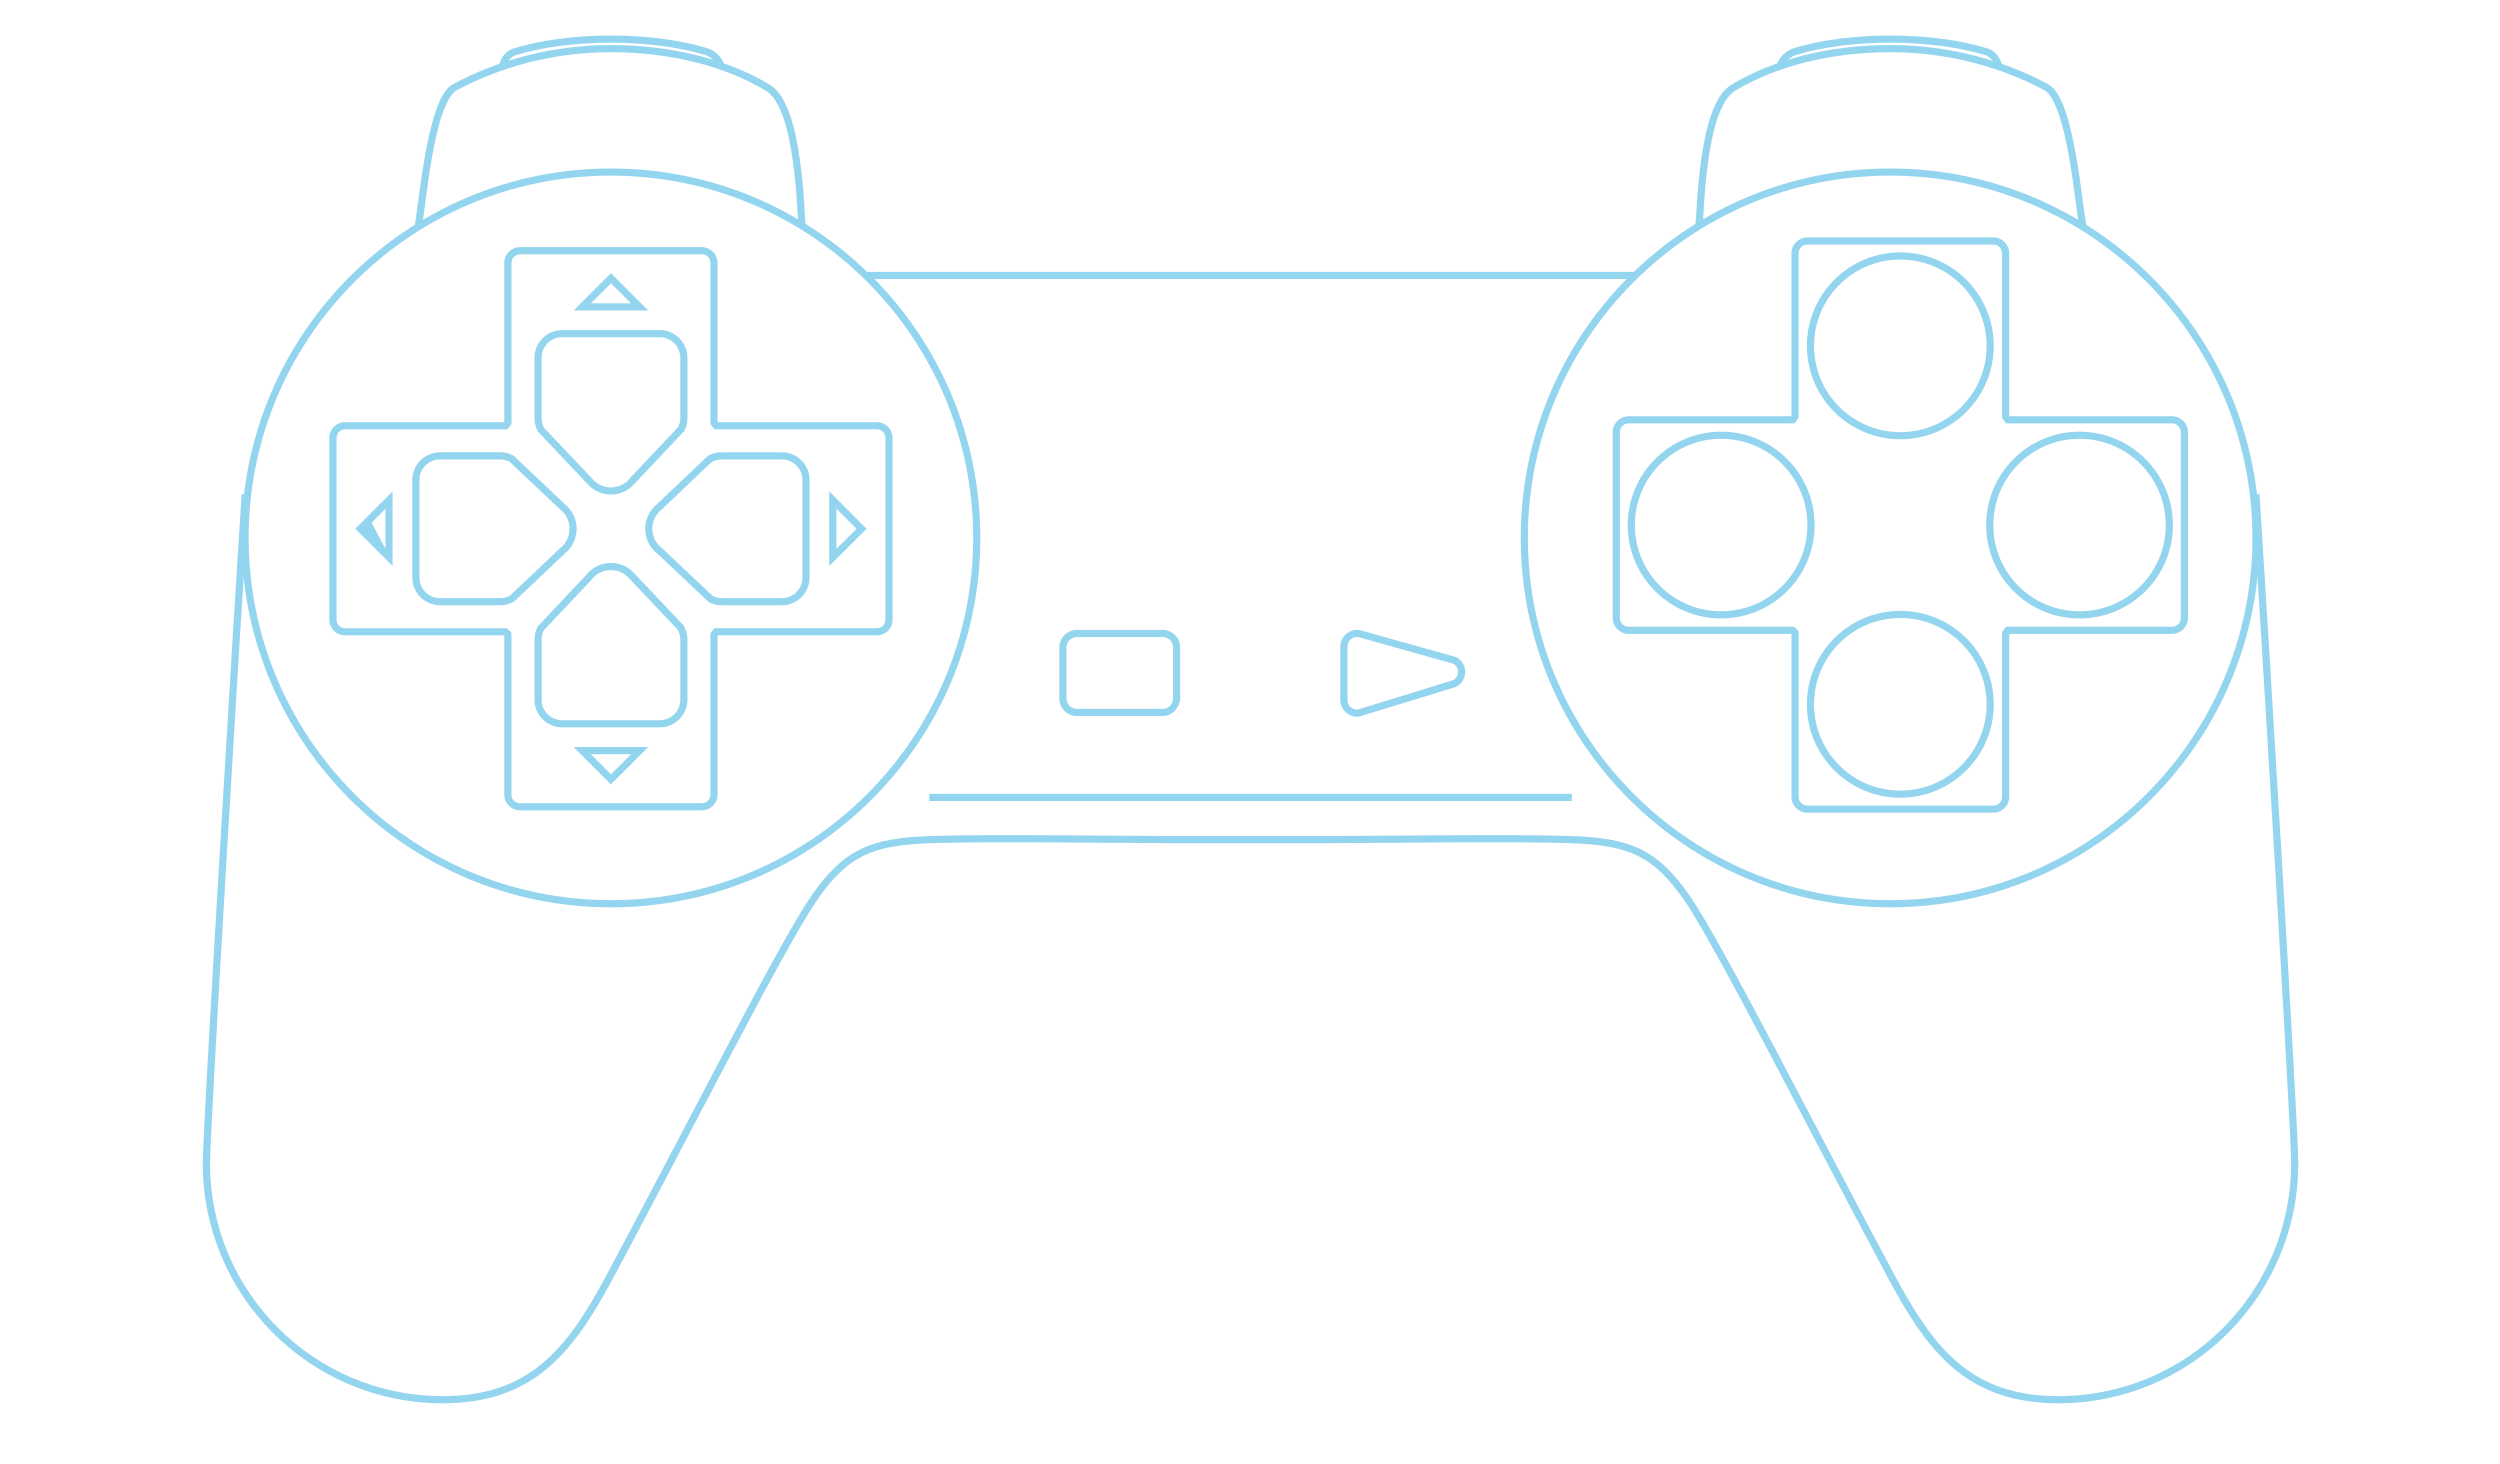 <?xml version="1.0" encoding="utf-8"?>
<!-- Generator: Adobe Illustrator 13.0.0, SVG Export Plug-In . SVG Version: 6.00 Build 14948)  -->
<!DOCTYPE svg>
<svg version="1.2" baseProfile="tiny"
	 id="Layer_3" xmlns:x="http://ns.adobe.com/Extensibility/1.0/" xmlns:i="http://ns.adobe.com/AdobeIllustrator/10.0/" xmlns:graph="http://ns.adobe.com/Graphs/1.0/" xmlns:rdf="http://www.w3.org/1999/02/22-rdf-syntax-ns#" xmlns:dc="http://purl.org/dc/elements/1.1/" xmlns:cc="http://creativecommons.org/ns#"
	 xmlns="http://www.w3.org/2000/svg" xmlns:xlink="http://www.w3.org/1999/xlink" xmlns:a="http://ns.adobe.com/AdobeSVGViewerExtensions/3.0/"
	 x="0px" y="0px" width="598.189px" height="350.26px" viewBox="0 0 598.189 350.26" xml:space="preserve">
<path id="circle3" fill="#93D4EF" d="M146.177,40.312c-48.809,0-88.395,39.583-88.395,88.394c0,48.808,39.584,88.395,88.395,88.395
	c48.809,0,88.395-39.583,88.395-88.395C234.564,79.899,194.985,40.312,146.177,40.312z M146.177,42.025
	c47.882,0,86.681,38.795,86.681,86.68c0,47.882-38.795,86.681-86.681,86.681c-47.883,0-86.681-38.799-86.681-86.681
	C59.496,80.825,98.293,42.025,146.177,42.025z"/>
<path id="path5" fill="#93D4EF" d="M146.177,10.776c-14.385,0-27.405,3.786-37.755,9.345c-1.877,1.009-3.052,3.353-4.097,6.32
	c-1.045,2.968-1.875,6.625-2.544,10.309c-1.336,7.369-2.094,15.019-2.57,17.218l1.685,0.375c0.564-2.604,1.251-10.025,2.571-17.299
	c0.66-3.637,1.471-7.198,2.463-10.015c0.992-2.816,2.248-4.833,3.321-5.409c10.108-5.429,22.841-9.131,36.925-9.131
	c14.19,0,27.281,3.327,37.113,9.238c1.636,0.983,3.057,3.295,4.124,6.346c1.067,3.051,1.792,6.798,2.302,10.47
	c0.51,3.671,0.803,7.274,0.991,10.122c0.094,1.424,0.153,2.656,0.214,3.615c0.062,0.959,0.098,1.589,0.187,2.035l1.688-0.347
	c-0.031-0.154-0.1-0.848-0.161-1.794c-0.061-0.948-0.12-2.182-0.214-3.615c-0.19-2.866-0.499-6.519-1.018-10.256
	c-0.519-3.736-1.254-7.563-2.383-10.791c-1.129-3.229-2.606-5.91-4.847-7.257c-10.163-6.109-23.538-9.477-37.994-9.477
	L146.177,10.776z"/>
<path id="path7" fill="#93D4EF" d="M146.177,8.5c-8.937,0-17.073,1.168-23.324,3.106h-0.027H122.8
	c-1.329,0.466-2.165,1.364-2.651,2.168c-0.243,0.402-0.399,0.795-0.509,1.098s-0.184,0.581-0.188,0.589l1.634,0.536
	c0.057-0.172,0.078-0.309,0.161-0.536c0.083-0.228,0.205-0.523,0.375-0.803c0.333-0.549,0.854-1.1,1.714-1.419
	c0.021-0.009,0.032-0.02,0.053-0.027c6.026-1.861,14.026-2.999,22.788-2.999c8.607,0,16.481,1.115,22.466,2.918
	c0.008,0.001,0.02-0.002,0.027,0c1.006,0.331,1.744,0.938,2.222,1.5c0.242,0.282,0.403,0.543,0.509,0.75
	c0.105,0.206,0.134,0.416,0.134,0.214h1.714c0-0.442-0.149-0.655-0.321-0.991c-0.163-0.336-0.386-0.714-0.72-1.098
	c-0.651-0.768-1.654-1.566-3.025-2.008h-0.026C162.96,9.628,154.949,8.5,146.183,8.5H146.177z"/>
<path id="circle9" fill="#93D4EF" d="M452.269,40.312c-48.809,0-88.395,39.583-88.395,88.394c0,48.808,39.584,88.395,88.395,88.395
	c48.809,0,88.395-39.583,88.395-88.395C540.655,79.899,501.076,40.312,452.269,40.312z M452.269,42.025
	c47.883,0,86.681,38.795,86.681,86.68c0,47.882-38.795,86.681-86.681,86.681c-47.883,0-86.681-38.795-86.681-86.681
	C365.588,80.824,404.384,42.025,452.269,42.025z"/>
<path id="path11" fill="#93D4EF" d="M57.812,118.205c-0.96,14.776-3.274,52.669-5.355,87.932
	c-1.041,17.635-2.038,34.618-2.758,47.72c-0.721,13.11-1.178,22.271-1.178,24.532c0,31.678,25.706,57.384,57.383,57.384
	c10.802,0,18.655-2.999,24.93-8.221c6.274-5.222,10.974-12.604,15.691-21.396c8.933-16.649,19.282-36.637,28.357-53.821
	c9.074-17.185,16.917-31.636,20.671-37.033c3.798-5.459,7.15-8.669,11.247-10.631c4.097-1.962,9.012-2.679,15.933-2.919
	c13.863-0.478,46.765,0,57.838,0h37.301c11.072,0,43.977-0.478,57.839,0c6.921,0.24,11.836,0.957,15.933,2.919
	c4.097,1.963,7.476,5.173,11.273,10.631c3.754,5.396,11.569,19.848,20.645,37.033s19.449,37.172,28.384,53.821
	c4.718,8.792,9.391,16.174,15.665,21.396s14.128,8.221,24.93,8.221c31.678,0,57.384-25.705,57.384-57.384
	c0-2.264-0.457-11.421-1.179-24.527c-0.72-13.106-1.689-30.085-2.73-47.718c-2.082-35.266-4.422-73.161-5.383-87.933l-1.713,0.134
	c0.96,14.765,3.3,52.646,5.382,87.907c1.04,17.632,2.011,34.614,2.731,47.717s1.178,22.403,1.178,24.421
	c0,30.752-24.918,55.67-55.67,55.67c-10.489,0-17.847-2.84-23.832-7.819c-5.983-4.979-10.579-12.186-15.261-20.911
	c-8.926-16.634-19.278-36.576-28.358-53.77c-9.079-17.194-16.849-31.57-20.779-37.222c-3.889-5.589-7.486-9.098-11.915-11.219
	c-4.431-2.122-9.619-2.838-16.629-3.08c-13.994-0.482-46.869,0-57.893,0h-37.3c-11.023,0-43.896-0.482-57.892,0
	c-7.009,0.242-12.199,0.958-16.628,3.08c-4.43,2.121-8.027,5.63-11.916,11.219c-3.931,5.651-11.7,20.026-20.779,37.222
	c-9.08,17.193-19.434,37.137-28.357,53.77c-4.683,8.726-9.279,15.933-15.263,20.911c-5.984,4.979-13.342,7.819-23.832,7.819
	c-30.74,0-55.658-24.918-55.658-55.671c0-2.019,0.458-11.318,1.178-24.421c0.72-13.102,1.69-30.085,2.731-47.717
	c2.081-35.264,4.422-73.145,5.382-87.907l-1.714-0.134L57.812,118.205z"/>
<path id="path13" fill="#93D4EF" d="M452.269,10.776c-14.456,0-27.806,3.369-37.969,9.479c-2.243,1.347-3.745,4.028-4.875,7.256
	c-1.128,3.229-1.862,7.055-2.383,10.792c-0.519,3.737-0.828,7.389-1.017,10.256c-0.095,1.433-0.153,2.667-0.215,3.615
	c-0.061,0.946-0.129,1.64-0.16,1.794l1.687,0.348c0.09-0.447,0.127-1.077,0.188-2.035c0.063-0.959,0.121-2.192,0.215-3.615
	c0.188-2.848,0.48-6.451,0.99-10.122c0.511-3.671,1.236-7.418,2.303-10.47c1.066-3.052,2.488-5.363,4.124-6.346
	c9.833-5.911,22.923-9.238,37.113-9.238c14.083,0,26.843,3.702,36.952,9.131c1.072,0.576,2.303,2.593,3.293,5.409
	c0.992,2.816,1.805,6.378,2.465,10.015c1.317,7.273,2.005,14.695,2.57,17.299l1.679-0.377c-0.477-2.199-1.234-9.849-2.57-17.218
	c-0.668-3.685-1.472-7.341-2.517-10.309c-1.046-2.968-2.247-5.312-4.124-6.32c-10.351-5.559-23.367-9.344-37.754-9.344H452.269z"/>
<path id="path15" fill="#93D4EF" d="M452.269,8.5c-8.766,0-16.777,1.128-22.973,2.999h-0.026c-1.367,0.442-2.371,1.24-3.025,2.008
	c-0.327,0.383-0.551,0.762-0.724,1.098c-0.172,0.336-0.321,0.549-0.321,0.99h1.714c0,0.202,0.028-0.009,0.134-0.214
	c0.105-0.206,0.269-0.466,0.509-0.75c0.479-0.561,1.217-1.168,2.223-1.5c0.007-0.002,0.019,0.002,0.027,0
	c5.98-1.803,13.854-2.918,22.467-2.918c8.762,0,16.763,1.138,22.788,2.999c0.017,0.005,0.035,0.021,0.053,0.027
	c0.861,0.319,1.382,0.87,1.714,1.418c0.17,0.281,0.292,0.576,0.375,0.803s0.103,0.362,0.161,0.535l1.636-0.562
	c-0.002-0.007-0.076-0.259-0.187-0.563c-0.111-0.303-0.267-0.696-0.516-1.098c-0.488-0.805-1.318-1.703-2.646-2.168h-0.027
	c-6.255-1.938-14.412-3.106-23.35-3.106H452.269z"/>
<path id="line17" fill="#93D4EF" d="M207.572,65.054v1.714h183.722v-1.714H207.572z"/>
<path id="path19" fill="#93D4EF" d="M124.406,59.136c-2.055,0-3.749,1.695-3.749,3.749v37.969l-0.134,0.161H82.526
	c-2.054,0-3.722,1.667-3.722,3.722v43.567c0,2.056,1.668,3.722,3.722,3.722h38.078l0.054,0.054v38.077
	c0,2.056,1.694,3.748,3.749,3.748h43.539c2.055,0,3.749-1.692,3.749-3.748v-38.023l0.08-0.107h38.05
	c2.054,0,3.749-1.667,3.749-3.722v-43.566c0-2.054-1.695-3.722-3.749-3.722h-38.023l-0.107-0.134V62.885
	c0-2.055-1.695-3.749-3.749-3.749H124.406L124.406,59.136z M124.406,60.85h43.539c1.128,0,2.035,0.907,2.035,2.035v38.292v0.295
	l0.188,0.241l0.509,0.669l0.268,0.348h0.429h38.452c1.128,0,2.035,0.88,2.035,2.008v43.567c0,1.129-0.907,2.008-2.035,2.008h-38.506
	h-0.455l-0.241,0.375l-0.482,0.669l-0.161,0.214v0.294v38.292c0,1.128-0.907,2.034-2.035,2.034h-43.539
	c-1.128,0-2.035-0.906-2.035-2.034v-38.426v-0.348l-0.241-0.241l-0.55-0.548l-0.24-0.266h-0.348H82.539
	c-1.127,0-2.008-0.879-2.008-2.008v-43.566c0-1.128,0.881-2.009,2.008-2.009h38.452h0.402l0.268-0.348l0.563-0.724l0.161-0.214
	v-0.295V62.902c0-1.128,0.907-2.035,2.035-2.035L124.406,60.85z"/>
<path id="path21" fill="#93D4EF" d="M432.45,56.807c-2.09,0-3.803,1.712-3.803,3.802v38.826l-0.134,0.161h-38.827
	c-2.091,0-3.803,1.714-3.803,3.803v44.477c0,2.089,1.714,3.802,3.803,3.802h38.881l0.08,0.053v38.935
	c0,2.089,1.714,3.802,3.803,3.802h44.504c2.09,0,3.802-1.714,3.802-3.802v-38.88l0.08-0.107h38.882c2.09,0,3.802-1.713,3.802-3.802
	v-44.476c0-2.09-1.713-3.802-3.802-3.802h-38.854l-0.107-0.134V60.608c0-2.089-1.714-3.803-3.802-3.803L432.45,56.807L432.45,56.807
	z M432.45,58.521h44.504c1.162,0,2.088,0.925,2.088,2.088v39.148v0.294l0.188,0.214l0.509,0.696l0.269,0.349h0.428h39.283
	c1.162,0,2.088,0.925,2.088,2.088v44.477c0,1.163-0.925,2.089-2.088,2.089h-39.337h-0.428l-0.269,0.375l-0.481,0.696l-0.161,0.214
	v0.268v39.148c0,1.161-0.925,2.088-2.088,2.088H432.45c-1.162,0-2.089-0.927-2.089-2.088v-39.255v-0.375l-0.24-0.241l-0.563-0.563
	l-0.269-0.268h-0.348h-39.256c-1.162,0-2.089-0.926-2.089-2.089v-44.477c0-1.162,0.927-2.088,2.089-2.088h39.256h0.428l0.241-0.348
	l0.59-0.723l0.16-0.241v-0.294V60.61C430.361,59.447,431.286,58.521,432.45,58.521L432.45,58.521z"/>
<path id="path23" fill="#93D4EF" d="M134.498,78.978c-3.644,0-6.611,2.993-6.611,6.641v14.405c0,1.175,0.291,2.281,0.831,3.24
	l0.053,0.081l0.081,0.08l11.407,12.049l0.026,0.054l0.027-0.026c1.389,1.716,3.487,2.838,5.864,2.838
	c2.428,0,4.585-1.188,5.971-2.972l0.027,0.027l0.054-0.081l11.407-12.077l0.081-0.08l0.053-0.134
	c0.464-0.904,0.723-1.916,0.723-2.999V85.618c0-3.648-2.968-6.641-6.614-6.641h-23.376L134.498,78.978z M134.498,80.692h23.376
	c2.721,0,4.9,2.206,4.9,4.927v14.405c0,0.788-0.182,1.512-0.508,2.169l-11.354,12.022l-0.027,0.027l-0.027,0.054
	c-1.072,1.415-2.769,2.33-4.686,2.33c-1.866,0-3.502-0.872-4.579-2.222l-0.027-0.027l-0.027-0.027l-11.353-11.97
	c-0.383-0.699-0.59-1.501-0.59-2.356l-0.006-14.404c0-2.721,2.18-4.927,4.9-4.927L134.498,80.692z"/>
<path id="polygon25" fill="#93D4EF" d="M146.177,65.349l-0.589,0.616l-6.881,6.854l-1.446,1.473h2.061h13.737h2.062l-1.473-1.473
	l-6.855-6.854L146.177,65.349L146.177,65.349z M146.203,67.785l4.793,4.793h-9.613l4.824-4.793H146.203z"/>
<path id="path27" fill="#93D4EF" d="M105.288,108.223c-3.646,0-6.641,2.966-6.641,6.614v23.375c0,3.647,2.995,6.615,6.641,6.615
	h14.406c1.174,0,2.281-0.316,3.24-0.856l0.08-0.027l0.08-0.081l12.05-11.407c0.02-0.016,0.034-0.038,0.053-0.054
	c1.71-1.39,2.785-3.52,2.785-5.891c0-2.428-1.162-4.558-2.945-5.945l0.034-0.042l-0.08-0.054l-12.077-11.407l-0.107-0.081
	l-0.107-0.053c-0.903-0.462-1.915-0.723-2.999-0.723h-14.406L105.288,108.223z M105.288,109.937h14.406
	c0.798,0,1.532,0.2,2.196,0.535c0.007,0.004,0.019-0.004,0.026,0l11.97,11.3l0.027,0.053l0.053,0.027
	c1.415,1.072,2.303,2.743,2.303,4.66c0,1.866-0.844,3.529-2.195,4.605l-0.027,0.027l-0.027,0.027l-11.996,11.354
	c-0.698,0.382-1.474,0.589-2.33,0.589h-14.406c-2.72,0-4.927-2.18-4.927-4.9v-23.376
	C100.361,112.116,102.567,109.937,105.288,109.937L105.288,109.937z"/>
<path id="polygon29" fill="#93D4EF" d="M93.934,117.588l-1.447,1.448l-6.881,6.881l-0.589,0.589l0.589,0.616l6.881,6.855
	l1.446,1.473v-2.062v-13.737v-2.062L93.934,117.588z M92.22,121.739v9.56l-3.319-6.212l4.766-4.79L92.22,121.739z"/>
<path id="path31" fill="#93D4EF" d="M146.177,134.7c-2.428,0-4.584,1.163-5.971,2.945c-0.016,0.02-0.038,0.034-0.054,0.054
	l-11.406,12.104l-0.08,0.08l-0.054,0.107c-0.465,0.905-0.723,1.942-0.723,3.026v14.406c0,3.646,2.967,6.615,6.614,6.615h23.376
	c3.646,0,6.614-2.968,6.614-6.615v-14.406c0-1.175-0.317-2.281-0.856-3.24l-0.054-0.107l-0.053-0.054l-11.407-12.049
	c-0.016-0.02-0.038-0.034-0.053-0.054C150.68,135.802,148.549,134.701,146.177,134.7L146.177,134.7z M146.177,136.414
	c1.867,0,3.531,0.872,4.605,2.222l0.027,0.027l0.027,0.027l11.354,12.022c0.367,0.688,0.589,1.465,0.589,2.303v14.405
	c0,2.721-2.18,4.9-4.9,4.9h-23.376c-2.721,0-4.9-2.179-4.9-4.9v-14.405c0-0.789,0.181-1.539,0.509-2.196l11.327-11.996l0.027-0.053
	l0.034-0.026c1.072-1.415,2.77-2.33,4.687-2.33L146.177,136.414z"/>
<path id="polygon33" fill="#93D4EF" d="M137.257,178.752l1.446,1.473l6.881,6.855l0.589,0.615l0.616-0.615l6.855-6.855l1.473-1.473
	h-2.062H139.32H137.257L137.257,178.752z M141.381,180.465h9.613l-4.793,4.821L141.381,180.465L141.381,180.465z"/>
<path id="path35" fill="#93D4EF" d="M172.689,108.223c-1.175,0-2.281,0.29-3.24,0.83l-0.107,0.053l-0.08,0.08l-12.023,11.407
	l-0.053,0.054c-1.709,1.389-2.812,3.493-2.812,5.864c0,2.435,1.154,4.611,2.946,5.998l0.053,0.026l12.104,11.434l0.08,0.081
	l0.107,0.053c0.905,0.464,1.942,0.723,3.026,0.723h14.405c3.646,0,6.614-2.966,6.614-6.614v-23.376c0-3.646-2.967-6.614-6.614-6.614
	L172.689,108.223L172.689,108.223z M172.689,109.937h14.405c2.72,0,4.9,2.18,4.9,4.9v23.375c0,2.722-2.18,4.901-4.9,4.901h-14.405
	c-0.77,0-1.498-0.196-2.143-0.509l-12.049-11.354l-0.053-0.027l-0.027-0.026c-1.415-1.074-2.329-2.771-2.329-4.686
	c0-1.867,0.872-3.504,2.222-4.58l0.027-0.027l0.027-0.026l11.916-11.328h0.027C171.012,110.159,171.821,109.936,172.689,109.937
	L172.689,109.937z"/>
<path id="polygon37" fill="#93D4EF" d="M198.421,117.588v2.062v13.736v2.062l1.473-1.473l6.855-6.855l0.616-0.616l-0.616-0.589
	l-6.855-6.881L198.421,117.588L198.421,117.588z M200.134,121.712l4.82,4.82l-4.82,4.793V121.712L200.134,121.712z"/>
<path id="path39" fill="#93D4EF" d="M257.673,150.715c-2.32,0-4.204,1.911-4.204,4.23v12.157c0,2.321,1.884,4.23,4.204,4.23h20.512
	c2.017,0,3.633-1.475,4.043-3.374h0.161v-0.857v-12.157c0-2.319-1.884-4.23-4.204-4.23H257.673L257.673,150.715z M257.673,152.429
	h20.512c1.395,0,2.49,1.125,2.49,2.517v11.3v0.857c0,1.395-1.096,2.517-2.49,2.517h-20.512c-1.394,0-2.491-1.122-2.491-2.517
	v-12.157C255.183,153.553,256.279,152.429,257.673,152.429z"/>
<path id="path41" fill="#93D4EF" d="M324.697,150.715c-2.188,0-3.989,1.802-3.989,3.989v12.8c0,2.188,1.804,3.99,3.989,3.99
	c0.567,0,1.093-0.162,1.581-0.375v0.027l0.134-0.054l21.931-6.721l0.08-0.026l0.054-0.054c1.26-0.668,2.115-1.99,2.115-3.507
	c0-1.486-0.817-2.8-2.035-3.481l-0.08-0.053l-0.107-0.027l-22.306-6.266c-0.026-0.009-0.054-0.018-0.08-0.026
	C325.578,150.791,325.146,150.715,324.697,150.715L324.697,150.715z M324.697,152.429c0.276,0,0.534,0.045,0.776,0.134l0.027,0.026
	h0.026l22.253,6.239c0.665,0.395,1.098,1.118,1.098,1.955c0,0.847-0.473,1.564-1.152,1.954l-21.957,6.775h-0.054l-0.053,0.026
	c-0.298,0.143-0.612,0.242-0.965,0.242c-1.26,0-2.275-1.014-2.275-2.276v-12.8C322.422,153.443,323.438,152.428,324.697,152.429
	L324.697,152.429z"/>
<path id="circle43" fill="#93D4EF" d="M411.833,103.287c-12.334,0-22.359,10.025-22.359,22.36c0,12.333,10.025,22.331,22.359,22.331
	s22.358-9.998,22.358-22.331C434.191,113.313,424.167,103.287,411.833,103.287z M411.833,105c11.409,0,20.645,9.237,20.645,20.646
	c0,11.408-9.235,20.618-20.645,20.618c-11.408,0-20.646-9.21-20.646-20.618C391.188,114.238,400.425,105,411.833,105z"/>
<path id="circle45" fill="#93D4EF" d="M454.702,146.165c-12.334,0-22.359,10.025-22.359,22.36s10.025,22.359,22.359,22.359
	s22.359-10.024,22.359-22.359S467.036,146.165,454.702,146.165z M454.702,147.878c11.408,0,20.646,9.237,20.646,20.646
	c0,11.407-9.237,20.646-20.646,20.646s-20.646-9.238-20.646-20.646C434.057,157.116,443.294,147.878,454.702,147.878z"/>
<path id="circle47" fill="#93D4EF" d="M497.572,103.287c-12.331,0-22.331,10.026-22.331,22.365c0,12.334,9.999,22.332,22.332,22.332
	c12.334,0,22.359-9.998,22.359-22.332s-10.024-22.359-22.359-22.359L497.572,103.287z M497.572,105
	c11.407,0,20.645,9.237,20.645,20.646c0,11.408-9.237,20.618-20.645,20.618c-11.409,0-20.618-9.21-20.618-20.618
	C476.954,114.238,486.164,105,497.572,105z"/>
<path id="circle49" fill="#93D4EF" d="M454.702,60.394c-12.334,0-22.359,10.024-22.359,22.359c0,12.334,10.025,22.359,22.359,22.359
	s22.359-10.024,22.359-22.359C477.062,70.418,467.036,60.394,454.702,60.394z M454.702,62.108c11.408,0,20.646,9.237,20.646,20.645
	c0,11.409-9.237,20.646-20.646,20.646s-20.646-9.237-20.646-20.646C434.057,71.345,443.294,62.108,454.702,62.108z"/>
<path id="line51" fill="#93D4EF" d="M222.362,189.942v1.714h153.731v-1.714H222.362z"/>
</svg>
